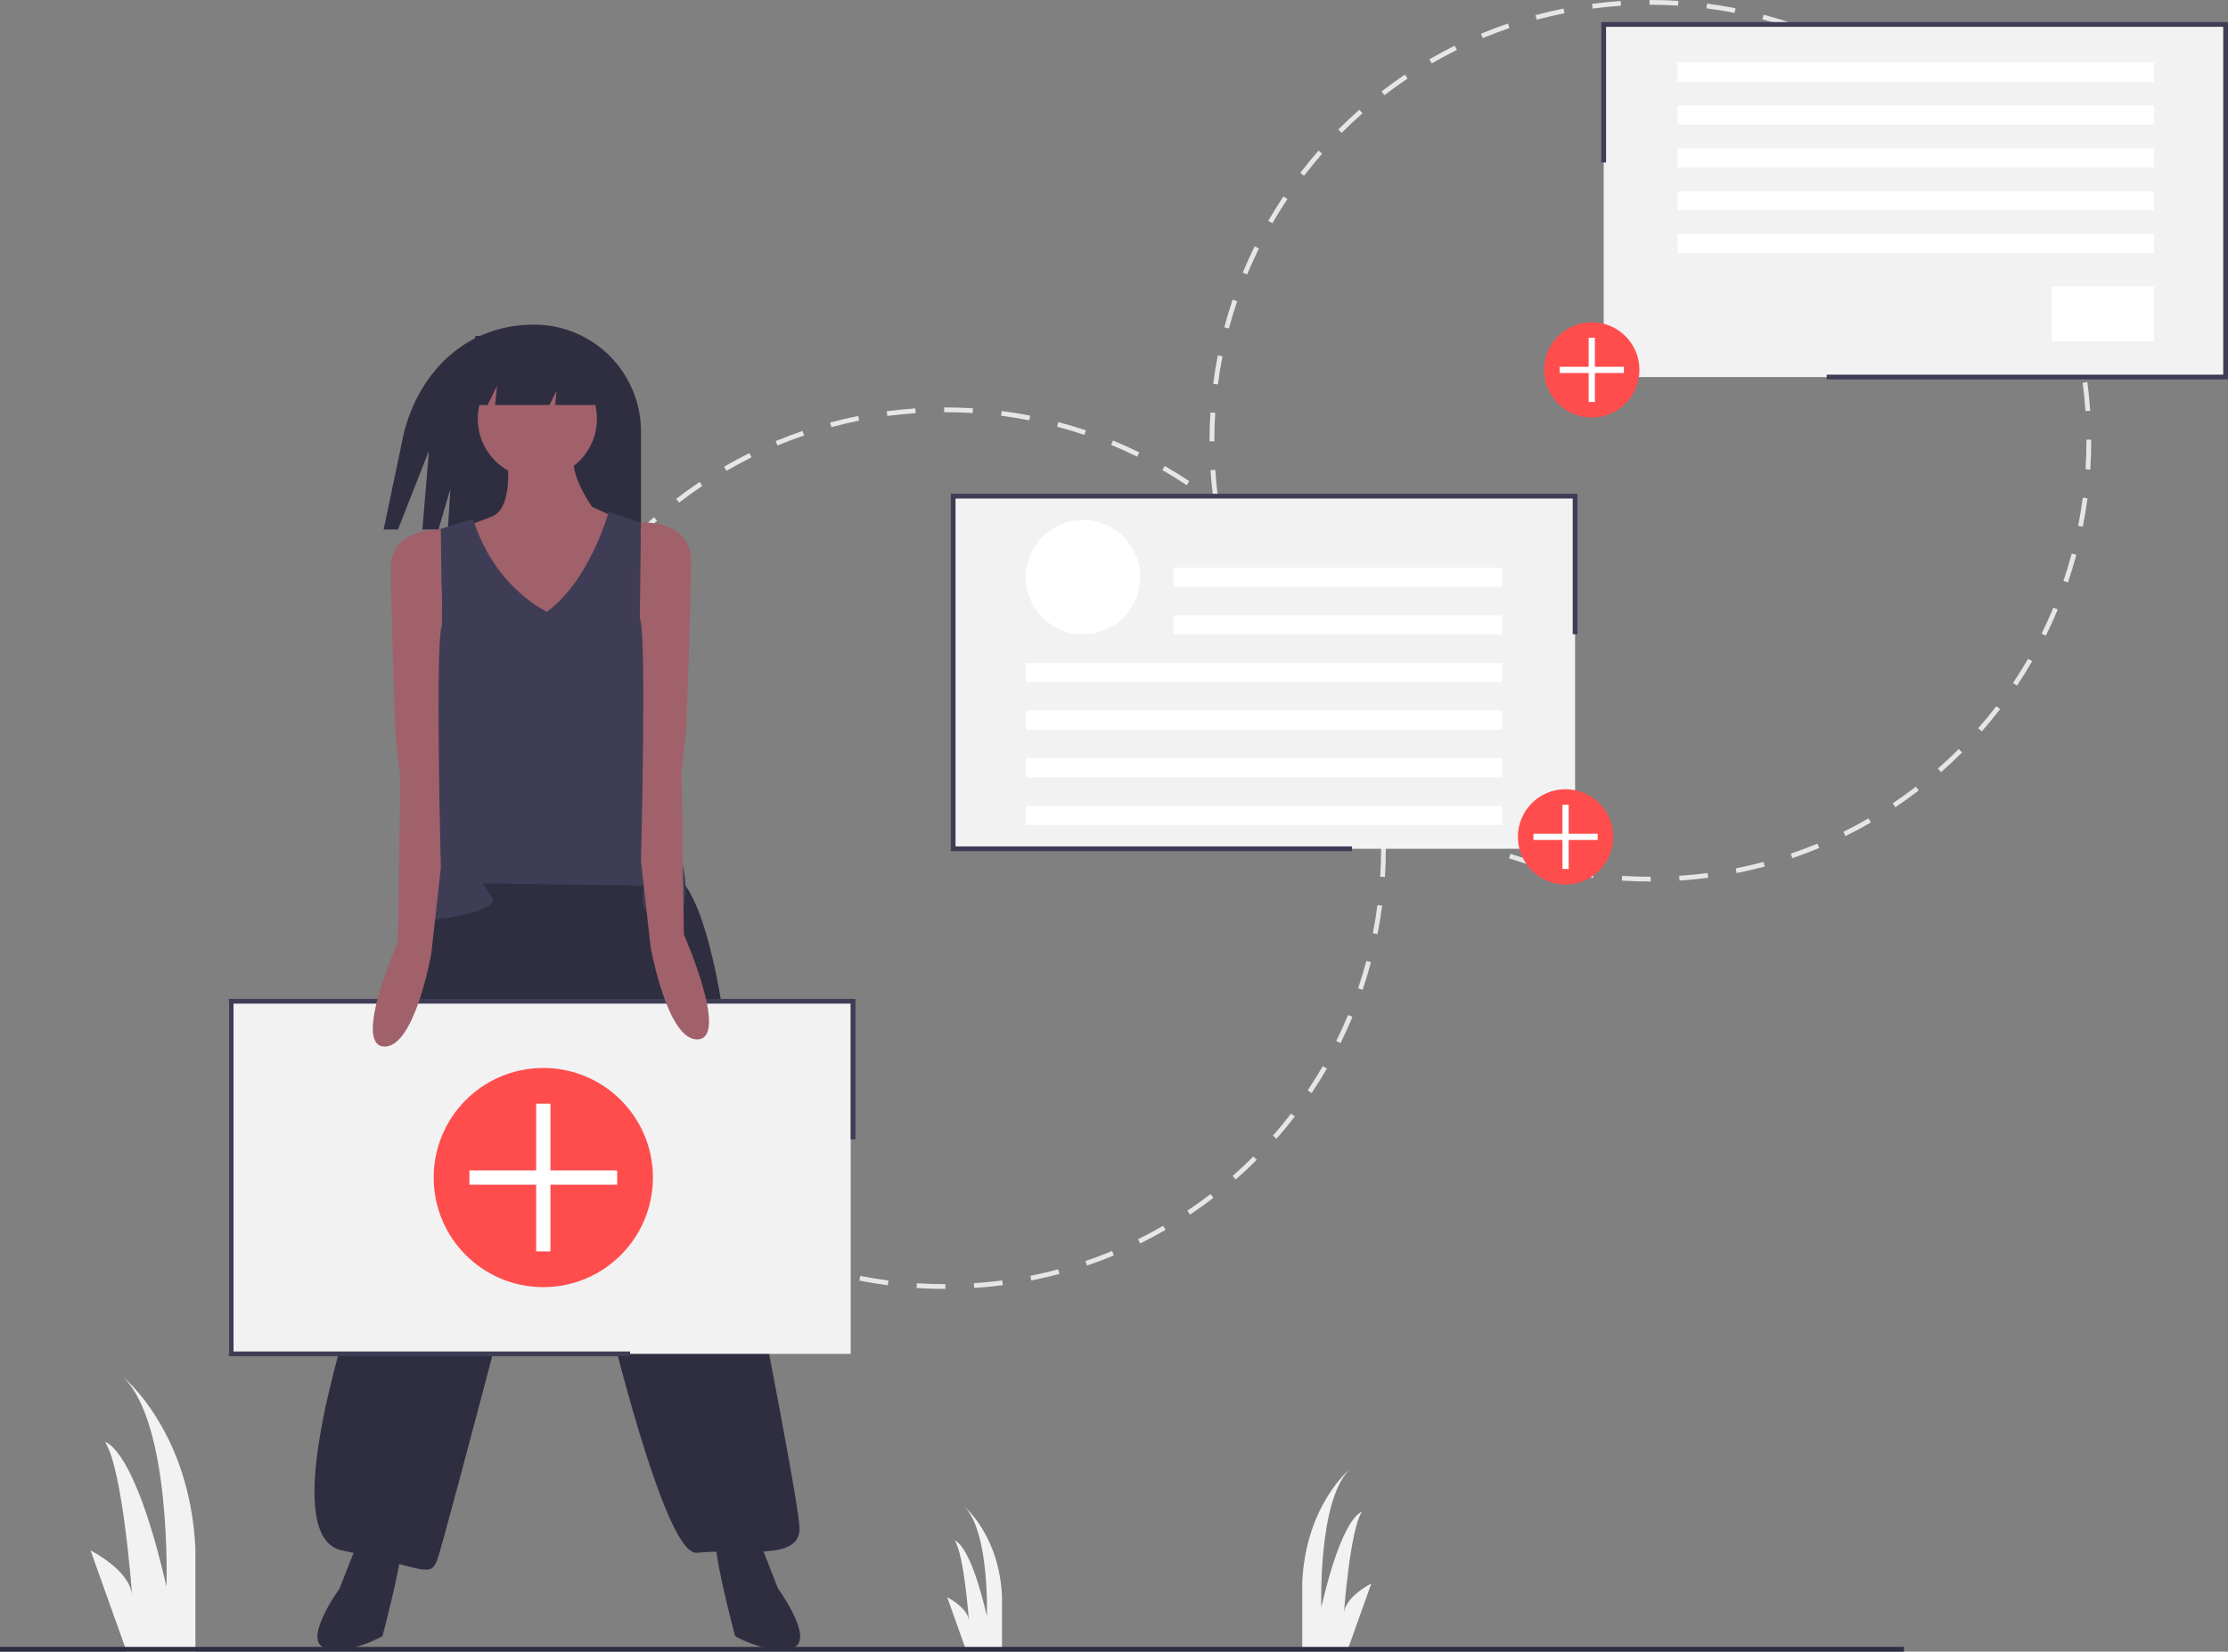 <svg id="fcc143ea-52ad-438e-9e3d-3172c539f37d" data-name="Layer 1" xmlns="http://www.w3.org/2000/svg" width="935" height="693.256" viewBox="0 0 935 693.256"><rect x="0" y="0" width="935" height="693.256" fill="#808080" stroke="none"/><title>add_content</title><path d="M185.672,796.628,170.5,754.145s16.69,8.345,17.448,18.966c0,0-3.793-53.103-11.379-64.483,0,0,12.138,1.517,25.793,60.69,0,0,2.276-68.276-18.207-88,0,0,28.069,22.759,30.345,72.069v43.241Z" transform="translate(-132.5 -103.372)" fill="#f2f2f2"/><path d="M698,796l10-28s-11,5.5-11.5,12.5c0,0,2.5-35,7.5-42.5,0,0-8,1-17,40,0,0-1.5-45,12-58,0,0-18.5,15-20,47.5V796Z" transform="translate(-132.5 -103.372)" fill="#f2f2f2"/><path d="M537.931,796,530,773.793s8.724,4.362,9.121,9.914c0,0-1.983-27.759-5.948-33.707,0,0,6.345.793,13.483,31.724,0,0,1.19-35.69-9.517-46,0,0,14.672,11.897,15.862,37.672V796Z" transform="translate(-132.5 -103.372)" fill="#f2f2f2"/><path d="M529.108,644.372c-4,0-8.024-.129-11.985-.381l.127-1.996c3.924.25,7.909.377,11.848.377l.118-.001v2l-.094.001Zm12.206-.397-.131-1.996c3.967-.259,7.976-.651,11.914-1.166l.26,1.982C549.376,643.316,545.324,643.713,541.314,643.974Zm-36.237-1.146c-3.988-.518-8.007-1.173-11.944-1.949l.387-1.963c3.895.769,7.87,1.417,11.815,1.928Zm60.222-1.998-.389-1.961c3.896-.773,7.819-1.687,11.658-2.714l.518,1.932C573.205,639.126,569.239,640.048,565.299,640.83Zm-83.956-2.681c-3.875-1.032-7.773-2.209-11.586-3.499l.641-1.895c3.771,1.275,7.627,2.44,11.46,3.461ZM588.667,634.572l-.643-1.895c3.751-1.274,7.513-2.692,11.182-4.216l.768,1.848C596.264,631.848,592.46,633.283,588.667,634.572Zm-130.258-4.186c-3.711-1.535-7.425-3.217-11.039-4.999l.885-1.793c3.574,1.762,7.248,3.426,10.918,4.944Zm152.571-5.076-.887-1.793c3.562-1.762,7.109-3.662,10.542-5.648l1.002,1.73C618.167,621.608,614.582,623.53,610.98,625.31Zm-174.293-5.636c-3.481-2.011-6.941-4.164-10.284-6.399l1.111-1.662c3.307,2.211,6.729,4.341,10.172,6.329Zm195.214-6.474-1.113-1.662c3.297-2.206,6.567-4.554,9.722-6.979l1.219,1.586C638.54,608.597,635.233,610.97,631.901,613.201ZM416.562,606.219c-3.186-2.445-6.335-5.029-9.359-7.68l1.318-1.504c2.992,2.622,6.107,5.178,9.259,7.598ZM651.079,598.464l-1.32-1.503c2.986-2.622,5.926-5.375,8.737-8.186l1.414,1.414C657.068,593.03,654.098,595.814,651.079,598.464ZM398.365,590.269c-2.844-2.84-5.63-5.81-8.281-8.826l1.502-1.32c2.623,2.984,5.378,5.922,8.192,8.731Zm269.823-8.912-1.504-1.319c2.623-2.989,5.182-6.102,7.604-9.254l1.586,1.219C673.425,575.188,670.839,578.335,668.187,581.357ZM382.396,572.098c-2.449-3.183-4.825-6.488-7.062-9.822l1.661-1.114c2.212,3.299,4.562,6.568,6.985,9.717Zm300.54-9.934-1.662-1.112c2.213-3.307,4.345-6.728,6.336-10.169l1.73,1.002C687.327,555.363,685.173,558.822,682.936,562.164ZM368.93,552.016c-2.015-3.477-3.939-7.061-5.718-10.654l1.792-.888c1.76,3.554,3.663,7.1,5.656,10.539Zm326.13-10.811-1.793-.886c1.761-3.564,3.427-7.236,4.952-10.915l1.848.766C698.524,533.889,696.84,537.602,695.06,541.205ZM358.206,530.359c-1.541-3.706-2.978-7.509-4.271-11.304l1.894-.645c1.278,3.753,2.7,7.515,4.224,11.181Zm346.132-11.533-1.895-.642c1.276-3.766,2.443-7.621,3.469-11.459l1.932.517C706.808,511.122,705.628,515.019,704.338,518.826ZM350.413,507.476c-1.042-3.88-1.968-7.845-2.752-11.785l1.962-.391c.775,3.897,1.691,7.819,2.722,11.657Zm360.167-12.023-1.963-.388c.771-3.897,1.423-7.872,1.937-11.813l1.982.259C712.018,487.495,711.358,491.513,710.58,495.453ZM345.689,483.751c-.523-3.973-.922-8.024-1.188-12.042l1.996-.132c.262,3.975.658,7.982,1.175,11.913ZM713.709,471.466l-1.996-.129c.255-3.952.385-7.977.385-11.965l-.001-.475h2l.001.468C714.098,463.402,713.967,467.471,713.709,471.466Zm-367.612-11.855h-2l0-.245c0-3.94.125-7.929.374-11.848l1.996.126c-.245,3.877-.37,7.823-.37,11.728Zm365.585-12.678c-.266-3.967-.666-7.975-1.189-11.912l1.982-.264c.529,3.98.934,8.031,1.203,12.041ZM347.61,435.728l-1.983-.256c.514-3.984,1.167-8.003,1.94-11.945l1.963.386C348.765,427.811,348.119,431.786,347.61,435.728Zm360.915-12.514c-.78-3.895-1.701-7.815-2.737-11.653l1.932-.521c1.047,3.88,1.978,7.844,2.767,11.782ZM352.222,412.248l-1.933-.514c1.032-3.886,2.208-7.785,3.493-11.588l1.895.64C354.405,404.548,353.243,408.404,352.222,412.248ZM702.289,400.112c-1.284-3.756-2.71-7.516-4.238-11.175l1.846-.771c1.545,3.7,2.986,7.501,4.285,11.298ZM359.885,389.56l-1.849-.764c1.535-3.716,3.215-7.431,4.993-11.041l1.794.884C363.064,382.21,361.403,385.884,359.885,389.56Zm333.2-11.5c-1.76-3.545-3.667-7.088-5.669-10.532l1.729-1.005c2.024,3.48,3.952,7.063,5.731,10.647Zm-322.618-9.994-1.732-.999c2.007-3.48,4.158-6.941,6.392-10.288l1.663,1.11C374.58,361.2,372.453,364.624,370.467,368.066Zm310.6-10.679c-2.219-3.3-4.573-6.566-6.998-9.708l1.584-1.222c2.45,3.176,4.831,6.478,7.074,9.813Zm-297.304-9.238-1.587-1.217c2.445-3.19,5.027-6.341,7.674-9.364l1.505,1.317C388.737,341.877,386.183,344.993,383.764,348.149Zm282.688-9.704c-2.624-2.978-5.383-5.912-8.203-8.721l1.412-1.417c2.85,2.839,5.64,5.806,8.291,8.816Zm-266.92-8.309-1.416-1.412c2.838-2.845,5.806-5.633,8.821-8.286l1.321,1.501C405.275,324.565,402.339,327.322,399.532,330.136Zm249.963-8.583c-2.996-2.62-6.114-5.172-9.268-7.586l1.215-1.588c3.188,2.44,6.341,5.02,9.369,7.668Zm-231.999-7.225-1.221-1.584c3.181-2.451,6.484-4.829,9.818-7.068l1.115,1.66C423.911,309.551,420.643,311.904,417.497,314.328Zm212.986-7.328c-3.309-2.206-6.734-4.331-10.181-6.316l.998-1.733c3.484,2.007,6.947,4.156,10.292,6.386Zm-193.128-6.006-1.004-1.73c3.469-2.014,7.052-3.94,10.65-5.725l.889,1.792C444.331,297.097,440.787,299.002,437.354,300.994Zm172.371-5.948c-3.572-1.756-7.247-3.415-10.924-4.931l.762-1.849c3.718,1.532,7.434,3.209,11.045,4.985ZM458.77,290.373l-.77-1.846c3.706-1.543,7.508-2.983,11.301-4.278l.646,1.893C466.196,287.423,462.435,288.847,458.77,290.373Zm128.802-4.46c-3.766-1.269-7.623-2.429-11.464-3.447l.512-1.934c3.884,1.029,7.783,2.202,11.591,3.485Zm-106.174-3.263-.52-1.932c3.877-1.044,7.842-1.972,11.782-2.76l.393,1.961C489.155,280.699,485.234,281.618,481.398,282.651Zm83.043-2.868c-3.895-.762-7.87-1.405-11.816-1.912l.254-1.983c3.989.512,8.009,1.162,11.947,1.933Zm-59.579-1.82-.262-1.982c3.973-.525,8.023-.928,12.042-1.195l.133,1.996C512.801,277.045,508.792,277.443,504.862,277.963Zm35.846-1.228c-3.839-.24-7.745-.362-11.61-.362l-.356 0v-2l.353-0c3.911,0,7.859.123,11.739.366Z" transform="translate(-132.5 -103.372)" fill="#e6e6e6"/><path d="M825.108,473.372c-4,0-8.024-.129-11.985-.381l.127-1.996c3.924.25,7.909.377,11.848.377l.118-.001v2l-.094.001Zm12.206-.397-.131-1.996c3.967-.259,7.976-.651,11.914-1.166l.26,1.982C845.376,472.316,841.324,472.713,837.314,472.974Zm-36.237-1.146c-3.988-.518-8.007-1.173-11.944-1.949l.387-1.963c3.895.769,7.87,1.417,11.815,1.928Zm60.222-1.998-.389-1.961c3.896-.773,7.819-1.687,11.658-2.714l.518,1.932C869.205,468.126,865.239,469.048,861.299,469.83Zm-83.956-2.681c-3.875-1.032-7.773-2.209-11.586-3.499l.641-1.895c3.771,1.275,7.627,2.44,11.46,3.461ZM884.667,463.572l-.643-1.895c3.751-1.274,7.513-2.692,11.182-4.216l.768,1.848C892.264,460.848,888.46,462.283,884.667,463.572Zm-130.258-4.186c-3.711-1.535-7.425-3.217-11.039-4.999l.885-1.793c3.574,1.762,7.248,3.426,10.918,4.944Zm152.571-5.076-.887-1.793c3.562-1.762,7.109-3.662,10.542-5.648l1.002,1.73C914.167,450.608,910.582,452.53,906.98,454.31Zm-174.293-5.636c-3.481-2.011-6.941-4.164-10.284-6.399l1.111-1.662c3.307,2.211,6.729,4.341,10.172,6.329Zm195.214-6.474-1.113-1.662c3.297-2.206,6.567-4.554,9.722-6.979l1.219,1.586C934.54,437.597,931.233,439.97,927.901,442.201ZM712.562,435.219c-3.186-2.445-6.335-5.029-9.359-7.68l1.318-1.504c2.992,2.622,6.107,5.178,9.259,7.598ZM947.079,427.464l-1.32-1.503c2.986-2.622,5.926-5.375,8.737-8.186l1.414,1.414C953.068,422.03,950.098,424.814,947.079,427.464ZM694.365,419.269c-2.844-2.84-5.63-5.81-8.281-8.826l1.502-1.32c2.623,2.984,5.378,5.922,8.192,8.731Zm269.823-8.912-1.504-1.319c2.623-2.989,5.182-6.102,7.604-9.254l1.586,1.219C969.425,404.188,966.839,407.335,964.187,410.357ZM678.396,401.098c-2.449-3.183-4.825-6.488-7.062-9.822l1.661-1.114c2.212,3.299,4.562,6.568,6.985,9.717Zm300.54-9.934-1.662-1.112c2.213-3.307,4.345-6.728,6.336-10.169l1.73,1.002C983.327,384.363,981.173,387.822,978.936,391.164ZM664.93,381.016c-2.015-3.477-3.939-7.061-5.718-10.654l1.792-.888c1.76,3.554,3.663,7.1,5.656,10.539Zm326.13-10.811-1.793-.886c1.761-3.564,3.427-7.236,4.952-10.915l1.848.766C994.524,362.889,992.84,366.602,991.06,370.205ZM654.206,359.359c-1.541-3.706-2.978-7.509-4.271-11.304l1.894-.645c1.278,3.753,2.7,7.515,4.224,11.181Zm346.132-11.533-1.895-.642c1.276-3.766,2.443-7.621,3.469-11.459l1.932.517C1002.808,340.122,1001.628,344.019,1000.338,347.826ZM646.413,336.476c-1.042-3.88-1.968-7.845-2.752-11.785l1.962-.391c.775,3.897,1.691,7.819,2.722,11.657Zm360.167-12.023-1.963-.388c.771-3.897,1.423-7.872,1.937-11.813l1.982.259C1008.018,316.495,1007.358,320.513,1006.58,324.453ZM641.689,312.751c-.523-3.973-.922-8.024-1.188-12.042l1.996-.132c.262,3.975.658,7.982,1.175,11.913Zm368.02-12.285-1.996-.129c.255-3.952.385-7.977.385-11.965l-.001-.475h2l.001.468C1010.098,292.402,1009.967,296.471,1009.709,300.466Zm-367.612-11.855h-2l0-.245c0-3.94.125-7.929.374-11.848l1.996.126c-.245,3.877-.37,7.823-.37,11.728Zm365.585-12.678c-.266-3.967-.666-7.975-1.189-11.912l1.982-.264c.529,3.98.934,8.031,1.203,12.041ZM643.61,264.728l-1.983-.256c.514-3.984,1.167-8.003,1.94-11.945l1.963.386C644.765,256.811,644.119,260.786,643.61,264.728Zm360.915-12.514c-.78-3.895-1.701-7.815-2.737-11.653l1.932-.521c1.047,3.88,1.978,7.844,2.767,11.782ZM648.222,241.248l-1.933-.514c1.032-3.886,2.208-7.785,3.493-11.588l1.895.64C650.405,233.548,649.243,237.404,648.222,241.248ZM998.289,229.112c-1.284-3.756-2.71-7.516-4.238-11.175l1.846-.771c1.545,3.7,2.986,7.501,4.285,11.298ZM655.885,218.56l-1.849-.764c1.535-3.716,3.215-7.431,4.993-11.041l1.794.884C659.064,211.21,657.403,214.884,655.885,218.56Zm333.2-11.5c-1.76-3.545-3.667-7.088-5.669-10.532l1.729-1.005c2.024,3.48,3.952,7.063,5.731,10.647Zm-322.618-9.994-1.732-.999c2.007-3.48,4.158-6.941,6.392-10.288l1.663,1.11C670.58,190.2,668.453,193.624,666.467,197.066Zm310.6-10.679c-2.219-3.3-4.573-6.566-6.998-9.708l1.584-1.222c2.45,3.176,4.831,6.478,7.074,9.813Zm-297.304-9.238-1.587-1.217c2.445-3.19,5.027-6.341,7.674-9.364l1.505,1.317C684.737,170.877,682.183,173.993,679.764,177.149Zm282.688-9.704c-2.624-2.978-5.383-5.912-8.203-8.721l1.412-1.417c2.85,2.839,5.64,5.806,8.291,8.816Zm-266.92-8.309-1.416-1.412c2.838-2.845,5.806-5.633,8.821-8.286l1.321,1.501C701.275,153.565,698.339,156.322,695.532,159.136Zm249.963-8.583c-2.996-2.62-6.114-5.172-9.268-7.586l1.215-1.588c3.188,2.44,6.341,5.02,9.369,7.668Zm-231.999-7.225-1.221-1.584c3.181-2.451,6.484-4.829,9.818-7.068l1.115,1.66C719.911,138.551,716.643,140.904,713.497,143.328Zm212.986-7.328c-3.309-2.206-6.734-4.331-10.181-6.316l.998-1.733c3.484,2.007,6.947,4.156,10.292,6.386Zm-193.128-6.006-1.004-1.73c3.469-2.014,7.052-3.94,10.65-5.725l.889,1.792C740.331,126.097,736.787,128.002,733.354,129.994Zm172.371-5.948c-3.572-1.756-7.247-3.415-10.924-4.931l.762-1.849c3.718,1.532,7.434,3.209,11.045,4.985ZM754.77,119.373l-.77-1.846c3.706-1.543,7.508-2.983,11.301-4.278l.646,1.893C762.196,116.423,758.435,117.847,754.77,119.373Zm128.802-4.46c-3.766-1.269-7.623-2.429-11.464-3.447l.512-1.934c3.884,1.029,7.783,2.202,11.591,3.485Zm-106.174-3.263-.52-1.932c3.877-1.044,7.842-1.972,11.782-2.76l.393,1.961C785.155,109.699,781.234,110.618,777.398,111.651Zm83.043-2.868c-3.895-.762-7.87-1.405-11.816-1.912l.254-1.983c3.989.512,8.009,1.162,11.947,1.933Zm-59.579-1.82-.262-1.982c3.973-.525,8.023-.928,12.042-1.195l.133,1.996C808.801,106.045,804.792,106.443,800.862,106.963Zm35.846-1.228c-3.839-.24-7.745-.362-11.61-.362l-.356 0v-2l.353-0c3.911,0,7.859.123,11.739.366Z" transform="translate(-132.5 -103.372)" fill="#e6e6e6"/><path d="M356.632,239.628h-0c-27.718,0-47.896,18.82-54.699,45.69L293.5,325.628h6l13-33-2.737,33H316.5l5-17-1.053,17H401.5V284.496A44.868,44.868,0,0,0,356.632,239.628Z" transform="translate(-132.5 -103.372)" fill="#2f2e41"/><path d="M345,292.128s4,24-6,28-11,4-11,4l18,55,22,7,24-65-11-5s-11-15-7-24Z" transform="translate(-132.5 -103.372)" fill="#a0616a"/><path d="M310,481.128s-20,24-15,107l-1,24s-52,135-18,142,37,12,40,4,51-192,51-192,39,191,58,189,44,4,43-11-24-130-24-130-5-137-31-145S334,458.128,310,481.128Z" transform="translate(-132.5 -103.372)" fill="#2f2e41"/><path d="M284,747.128l-9,23s-16,22-6,25,24-5,24-5,8-30,8-38Z" transform="translate(-132.5 -103.372)" fill="#2f2e41"/><path d="M450,747.128l9,23s16,22,6,25-24-5-24-5-8-30-8-38Z" transform="translate(-132.5 -103.372)" fill="#2f2e41"/><circle cx="225.5" cy="175.756" r="25" fill="#a0616a"/><path d="M362,360.128s-22-10-31-39l-16,5s5,32,2,39c0,0-4,101-2,103s-16,19-10,21,38-3,34-9l-4-6,68,1s-5,14,9,14,6-27,6-27l-9-93s-10-34-7-46l-14-5S380,347.128,362,360.128Z" transform="translate(-132.5 -103.372)" fill="#3f3d56"/><polygon points="208.597 162 207.755 170 230.597 170 233.597 164 232.966 170 260.597 170 241.597 140 199.597 141 189.597 170 204.597 170 208.597 162" fill="#2f2e41"/><rect x="400" y="208.256" width="261" height="148" fill="#f2f2f2"/><circle cx="454.5" cy="242.256" r="24" fill="#fff"/><rect x="492.5" y="238.256" width="138" height="8" fill="#fff"/><rect x="492.5" y="258.256" width="138" height="8" fill="#fff"/><rect x="430.5" y="278.256" width="200" height="8" fill="#fff"/><rect x="430.5" y="298.256" width="200" height="8" fill="#fff"/><rect x="430.5" y="318.256" width="200" height="8" fill="#fff"/><rect x="430.5" y="338.256" width="200" height="8" fill="#fff"/><polygon points="567.409 357.256 399 357.256 399 207.256 662 207.256 662 266.204 660 266.204 660 209.256 401 209.256 401 355.256 567.409 355.256 567.409 357.256" fill="#3f3d56"/><rect x="96" y="420.256" width="261" height="148" fill="#f2f2f2"/><polygon points="264.41 569.256 96 569.256 96 419.256 359 419.256 359 478.204 357 478.204 357 421.256 98 421.256 98 567.256 264.41 567.256 264.41 569.256" fill="#3f3d56"/><path d="M317.5,325.628s-21-1-21,16,2,71,2,71l2,17-1,69s-19,43-6,44,20-39,20-39l4-36s-2.5-97.5.5-101.5Z" transform="translate(-132.5 -103.372)" fill="#a0616a"/><path d="M401.5,322.628s21-1,21,16-2,71-2,71l-2,17,1,69s19,43,6,44-20-39-20-39l-4-36s2.5-97.5-.5-101.5Z" transform="translate(-132.5 -103.372)" fill="#a0616a"/><circle cx="228" cy="494.256" r="46" fill="#ff4d4d"/><polygon points="259 491.256 231 491.256 231 463.256 225 463.256 225 491.256 197 491.256 197 497.256 225 497.256 225 525.256 231 525.256 231 497.256 259 497.256 259 491.256" fill="#fff"/><rect x="805.5" y="113.628" width="261" height="148" transform="translate(1739.5 271.883) rotate(-180)" fill="#f2f2f2"/><polygon points="935 159.256 766.591 159.256 766.591 157.256 933 157.256 933 11.256 674 11.256 674 68.203 672 68.203 672 9.256 935 9.256 935 159.256" fill="#3f3d56"/><rect x="704" y="26.256" width="200" height="8" fill="#fff"/><rect x="704" y="44.256" width="200" height="8" fill="#fff"/><rect x="704" y="62.256" width="200" height="8" fill="#fff"/><rect x="704" y="80.256" width="200" height="8" fill="#fff"/><rect x="704" y="98.256" width="200" height="8" fill="#fff"/><rect x="861" y="120.256" width="43" height="23" fill="#fff"/><rect y="691.256" width="799" height="2" fill="#2f2e41"/><circle cx="657" cy="351.256" r="20" fill="#ff4d4d"/><polygon points="670.478 349.951 658.304 349.951 658.304 337.777 655.696 337.777 655.696 349.951 643.522 349.951 643.522 352.56 655.696 352.56 655.696 364.734 658.304 364.734 658.304 352.56 670.478 352.56 670.478 349.951" fill="#fff"/><circle cx="668" cy="155.256" r="20" fill="#ff4d4d"/><polygon points="681.478 153.951 669.304 153.951 669.304 141.777 666.696 141.777 666.696 153.951 654.522 153.951 654.522 156.56 666.696 156.56 666.696 168.734 669.304 168.734 669.304 156.56 681.478 156.56 681.478 153.951" fill="#fff"/></svg>